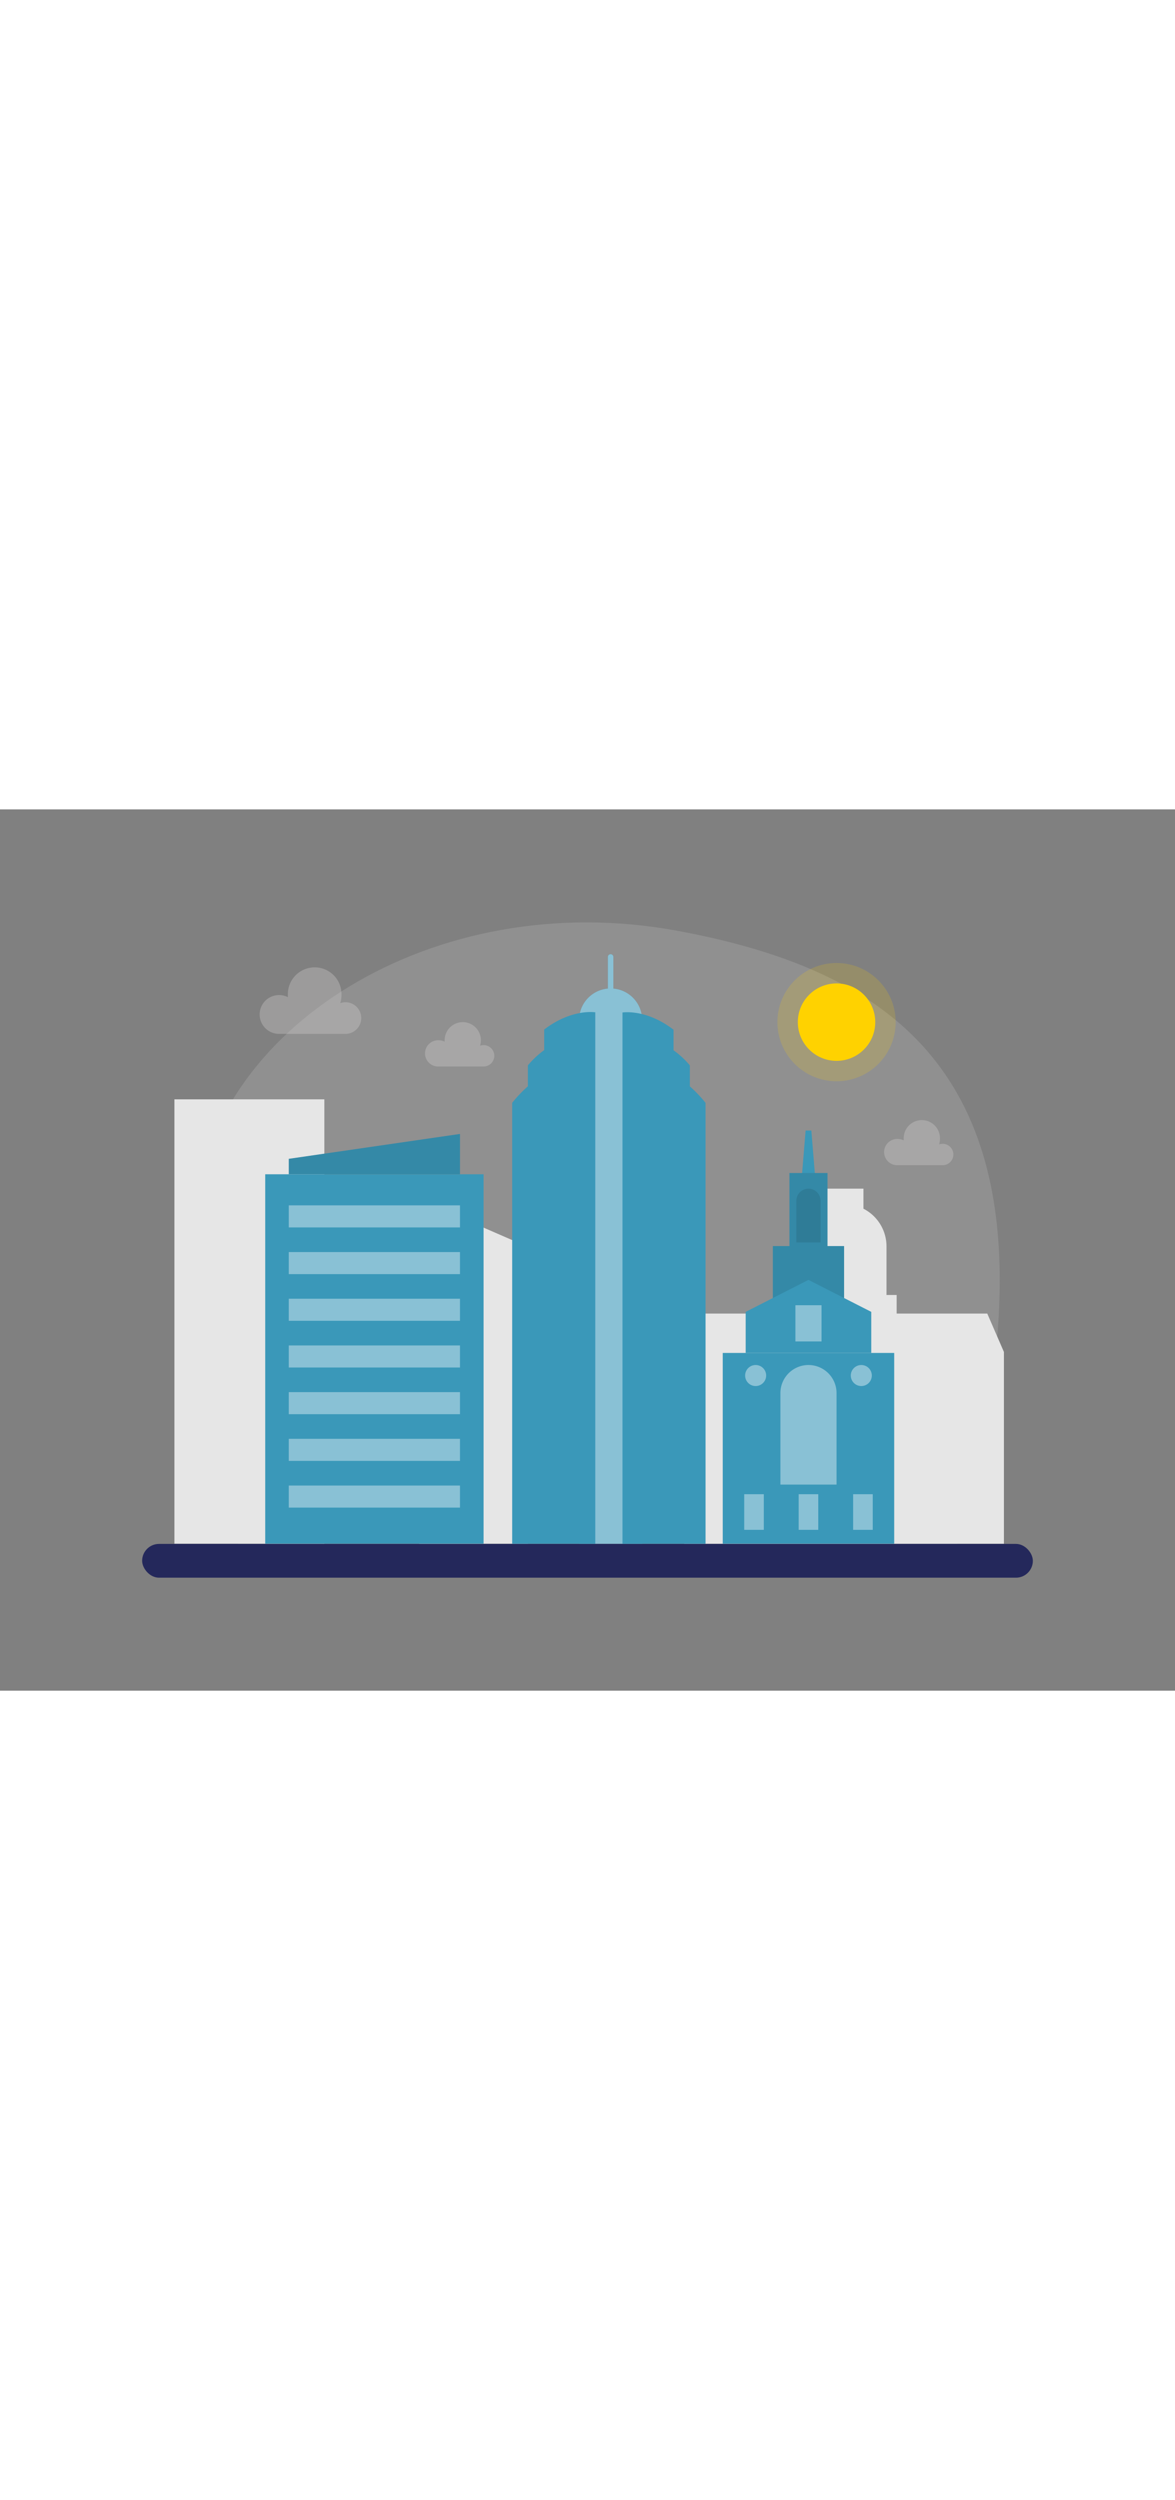 <svg id="Layer_1" data-name="Layer 1" xmlns="http://www.w3.org/2000/svg" viewBox="0 0 400 300" data-imageid="boston-two-color" imageName="Boston" class="illustrations_image" style="width: 141px;"><rect x="0" y="0" width="400" height="300" fill="#808080" stroke="none"/><title>_</title><path d="M82.23,252.8s-20.81-46.29-16-114.25C70.83,74.7,147.55,26,230.47,41.3s138,58.85,94.73,211.2Z" fill="#dddbdb" opacity="0.18"/><path d="M117.63,65.64a5.36,5.36,0,0,0-1.8.32,9.31,9.31,0,0,0,.42-2.76A9.13,9.13,0,1,0,98,63.2c0,.24,0,.48,0,.72a6.5,6.5,0,0,0-3-.72,6.61,6.61,0,0,0,0,13.22h22.59a5.39,5.39,0,0,0,0-10.78Z" fill="#dddbdb" opacity="0.3"/><path d="M164.64,80.24a3.76,3.76,0,0,0-1.22.21,6.35,6.35,0,0,0,.29-1.86,6.17,6.17,0,0,0-12.34,0,3.87,3.87,0,0,0,0,.48,4.55,4.55,0,0,0-2-.48,4.47,4.47,0,1,0,0,8.93h15.26a3.64,3.64,0,1,0,0-7.28Z" fill="#dddbdb" opacity="0.3"/><path d="M320.92,113.84a3.76,3.76,0,0,0-1.22.21,6.34,6.34,0,0,0,.28-1.86,6.17,6.17,0,1,0-12.33,0,3.87,3.87,0,0,0,0,.48,4.59,4.59,0,0,0-2-.48,4.47,4.47,0,1,0,0,8.93h15.26a3.64,3.64,0,0,0,0-7.28Z" fill="#dddbdb" opacity="0.3"/><circle cx="284.78" cy="72.42" r="20.13" fill="#ffd200" opacity="0.17"/><circle cx="284.78" cy="72.42" r="13.18" fill="#ffd200"/><polygon points="142.67 132.82 179.71 148.94 179.71 249.98 142.67 249.98 142.67 132.82" fill="#e6e6e6"/><rect x="59.38" y="98.7" width="51.04" height="151.28" fill="#e6e6e6"/><path d="M336.09,171.63H305.24V165.3h-3.45V148.77a14.43,14.43,0,0,0-7.85-12.84V129.1H280.76v6.83a14.43,14.43,0,0,0-7.85,12.84V165.3h-3.45v6.33H238.6l-5.66,13.06V250H341.76V184.69Z" fill="#e6e6e6"/><path d="M208.8,61V50.22a.93.93,0,0,0-.93-.92h0a.92.92,0,0,0-.92.92V61a10.73,10.73,0,0,0-9.8,10.69V250H218.6V71.69A10.73,10.73,0,0,0,208.8,61Z" fill="#3a98b9" class="target-color"/><path d="M208.8,61V50.22a.93.93,0,0,0-.93-.92h0a.92.92,0,0,0-.92.92V61a10.73,10.73,0,0,0-9.8,10.69V250H218.6V71.69A10.73,10.73,0,0,0,208.8,61Z" fill="#fff" opacity="0.4"/><path d="M185.26,74.94v7a30.58,30.58,0,0,0-5.55,5.18v7.14a44.62,44.62,0,0,0-5.35,5.63V250h28.29V69.08S194.64,67.74,185.26,74.94Z" fill="#3a98b9" class="target-color"/><path d="M234.84,94.28V87.14A29.94,29.94,0,0,0,229.29,82v-7c-9.37-7.2-17.38-5.86-17.38-5.86V250h28.28V99.91A44.62,44.62,0,0,0,234.84,94.28Z" fill="#3a98b9" class="target-color"/><polygon points="277.47 124.78 272.98 124.78 274.25 109.32 276.2 109.32 277.47 124.78" fill="#3a98b9" class="target-color"/><rect x="268.75" y="123.78" width="12.95" height="29.14" fill="#3a98b9" class="target-color"/><rect x="268.75" y="123.78" width="12.95" height="29.14" opacity="0.1"/><rect x="263.1" y="148.65" width="24.25" height="29.6" fill="#3a98b9" class="target-color"/><rect x="263.1" y="148.65" width="24.25" height="29.6" opacity="0.1"/><path d="M275.22,129.12h0a4.12,4.12,0,0,1,4.12,4.12v14.17a0,0,0,0,1,0,0H271.1a0,0,0,0,1,0,0V133.24a4.12,4.12,0,0,1,4.12-4.12Z" opacity="0.1"/><rect x="246.04" y="185.03" width="58.37" height="64.95" fill="#3a98b9" class="target-color"/><polygon points="296.6 185.03 253.85 185.03 253.85 171.05 275.22 160.16 296.6 171.05 296.6 185.03" fill="#3a98b9" class="target-color"/><path d="M275.22,189.14h0a9.56,9.56,0,0,1,9.56,9.56v31.14a0,0,0,0,1,0,0H265.67a0,0,0,0,1,0,0V198.7A9.56,9.56,0,0,1,275.22,189.14Z" fill="#fff" opacity="0.4"/><circle cx="257.24" cy="192.72" r="3.58" fill="#fff" opacity="0.4"/><circle cx="293.21" cy="192.72" r="3.58" fill="#fff" opacity="0.4"/><rect x="253.35" y="233.12" width="6.67" height="12.13" fill="#fff" opacity="0.4"/><rect x="271.89" y="233.12" width="6.67" height="12.13" fill="#fff" opacity="0.4"/><rect x="290.43" y="233.12" width="6.67" height="12.13" fill="#fff" opacity="0.4"/><rect x="270.78" y="168.79" width="8.89" height="12.33" fill="#fff" opacity="0.4"/><rect x="90.29" y="124.21" width="74.33" height="125.76" fill="#3a98b9" class="target-color"/><polygon points="156.59 124.21 98.31 124.21 98.31 118.95 156.59 110.48 156.59 124.21" fill="#3a98b9" class="target-color"/><polygon points="156.59 124.21 98.31 124.21 98.31 118.95 156.59 110.48 156.59 124.21" opacity="0.1"/><rect x="98.31" y="134.79" width="58.28" height="7.51" fill="#fff" opacity="0.4"/><rect x="98.31" y="150.69" width="58.28" height="7.51" fill="#fff" opacity="0.4"/><rect x="98.31" y="166.58" width="58.28" height="7.51" fill="#fff" opacity="0.4"/><rect x="98.31" y="182.48" width="58.28" height="7.51" fill="#fff" opacity="0.4"/><rect x="98.31" y="198.37" width="58.28" height="7.51" fill="#fff" opacity="0.4"/><rect x="98.31" y="214.27" width="58.28" height="7.51" fill="#fff" opacity="0.4"/><rect x="98.31" y="230.17" width="58.28" height="7.51" fill="#fff" opacity="0.4"/><rect x="48.39" y="250.04" width="303.22" height="11.5" rx="5.75" fill="#24285b"/></svg>